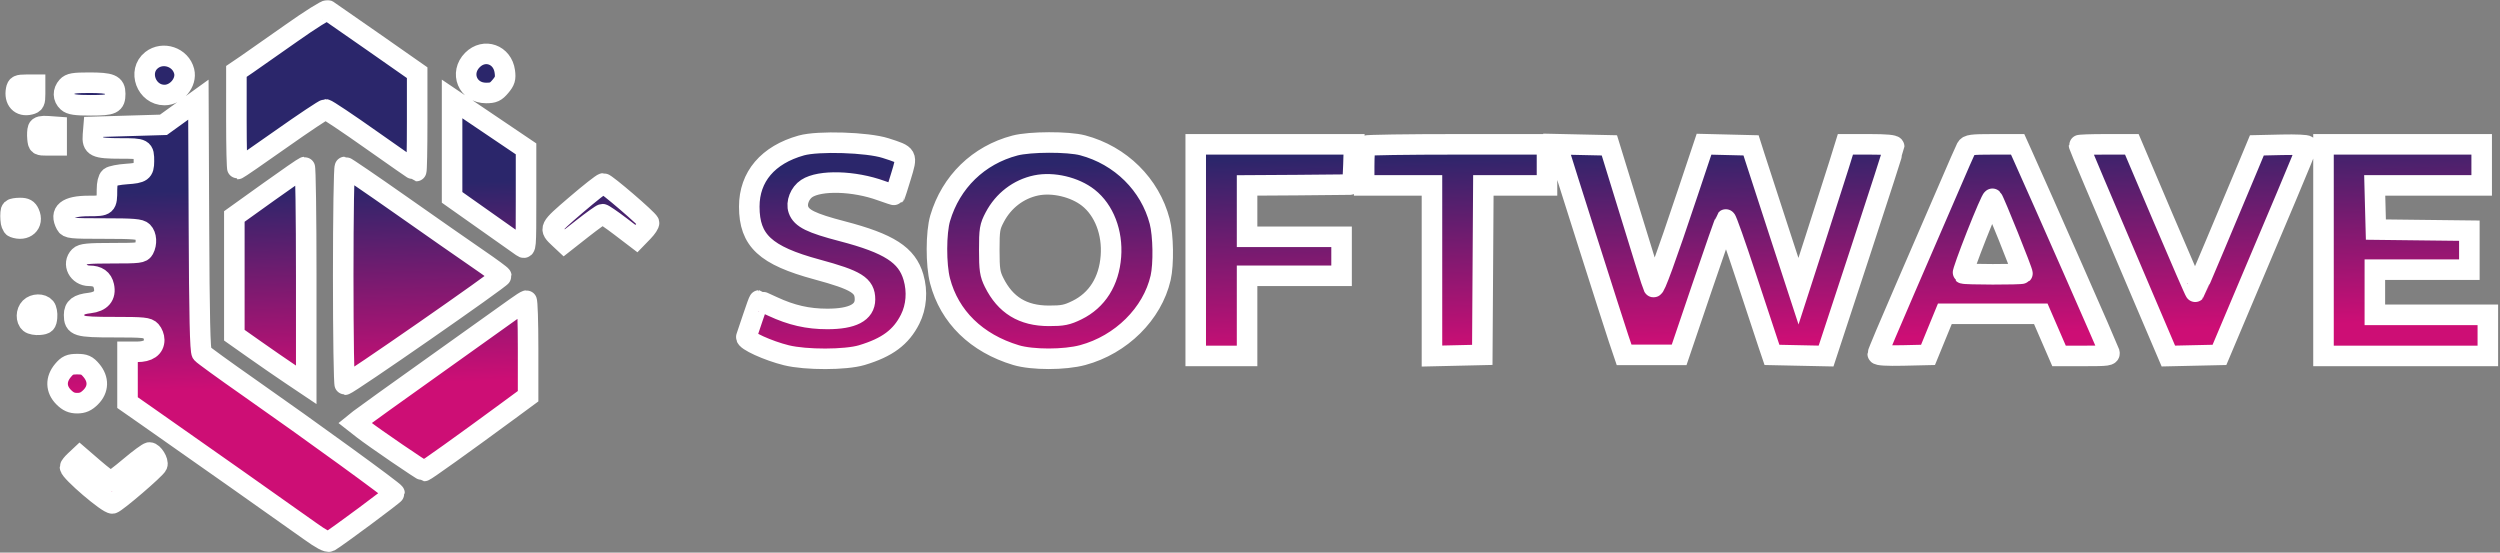 <svg width="1217" height="269" viewBox="0 0 1217 269" fill="none" xmlns="http://www.w3.org/2000/svg">
<rect x="0" y="0" width="1217" height="269" fill="#808080" stroke="none"/>
<mask id="path-1-outside-1_6_27" maskUnits="userSpaceOnUse" x="0" y="-1.14441e-05" width="1217" height="269" fill="black">
<rect fill="white" y="-1.14441e-05" width="1217" height="269"/>
<path fill-rule="evenodd" clip-rule="evenodd" d="M141.916 16.07C132.822 22.502 123.067 29.335 120.234 31.263L115.083 34.763L115.077 58.513C115.077 71.575 115.333 82.263 115.645 82.263C115.963 82.263 125.447 75.737 136.728 67.763C148.015 59.789 157.812 53.263 158.499 53.263C159.192 53.263 169.291 60.013 180.947 68.263C192.598 76.513 202.348 83.263 202.609 83.263C202.864 83.263 203.077 72.492 203.077 59.325V35.388L181.827 20.523C170.14 12.346 160.098 5.372 159.515 5.018C158.932 4.664 151.015 9.638 141.916 16.07ZM229.999 29.184C223.671 35.518 227.687 45.263 236.624 45.263C240.208 45.263 241.338 44.742 243.593 42.059C245.848 39.382 246.197 38.2 245.744 34.815C244.635 26.544 235.801 23.388 229.999 29.184ZM73.791 29.273C66.947 34.658 71.239 46.263 80.078 46.263C85.921 46.263 91.01 40.111 89.65 34.695C87.932 27.841 79.343 24.908 73.791 29.273ZM32.734 42.091C30.562 44.492 30.635 47.549 32.906 49.606C34.338 50.903 36.796 51.263 44.208 51.263C54.744 51.263 56.077 50.627 56.077 45.596C56.077 41.132 53.989 40.263 43.296 40.263C35.937 40.263 34.098 40.58 32.734 42.091ZM7.864 43.601C6.864 48.815 9.853 52.039 14.577 50.851C16.781 50.299 17.077 49.69 17.077 45.742V41.263H12.692C8.89 41.263 8.249 41.575 7.864 43.601ZM88.078 54.632L79.578 60.763L45.577 61.763L45.255 65.721C44.786 71.466 46.416 72.263 58.661 72.263C69.838 72.263 70.093 72.403 70.062 78.596C70.041 83.492 69.036 84.226 61.692 84.705C57.968 84.95 54.281 85.679 53.499 86.325C52.63 87.049 52.077 89.377 52.077 92.304C52.077 100.096 51.89 100.263 43.192 100.263C32.494 100.263 28.854 103.242 32.114 109.33C33.077 111.127 34.369 111.263 50.541 111.263C65.02 111.263 68.197 111.523 69.504 112.836C71.307 114.638 71.551 118.507 70.041 121.33C69.093 123.101 67.822 123.263 54.614 123.263C42.864 123.263 39.932 123.549 38.65 124.836C35.083 128.403 38.077 134.263 43.473 134.263C47.546 134.263 49.838 135.882 50.583 139.294C51.619 144.007 49.192 146.877 43.645 147.502C38.051 148.132 36.077 149.648 36.077 153.315C36.077 158.794 37.603 159.263 55.494 159.263C69.989 159.263 71.947 159.461 73.421 161.091C74.333 162.096 75.078 164.054 75.078 165.434C75.078 169.216 72.145 171.263 66.749 171.263H62.077V195.987L71.328 202.445C89.822 215.356 142.786 252.674 150.812 258.45C156.354 262.44 159.505 264.112 160.437 263.57C164.036 261.481 192.046 240.684 192.062 240.091C192.083 239.294 151.369 209.726 120.994 188.476C109.124 180.169 98.89 172.747 98.254 171.976C97.406 170.955 97.025 154.065 96.838 109.544L96.577 48.507L88.078 54.632ZM220.077 72.117V96.075L236.14 107.419L254.14 120.132C256.041 121.481 256.077 121.059 256.077 96.987V72.471L238.077 60.32L220.077 48.164V72.117ZM18.499 62.611C18.192 63.414 18.083 65.575 18.26 67.419C18.567 70.669 18.702 70.763 23.077 70.763H27.577V61.763L23.317 61.455C20.291 61.236 18.895 61.57 18.499 62.611ZM390.103 70.804C373.827 75.356 364.739 86.039 364.749 100.612C364.76 117.112 372.588 124.367 397.728 131.179C416.968 136.393 421.077 138.95 421.077 145.726C421.077 152.101 414.999 155.263 402.723 155.263C393.265 155.263 385.281 153.445 376.213 149.226C372.713 147.596 369.713 146.263 369.546 146.263C369.38 146.263 368.015 149.976 366.515 154.513C365.015 159.049 363.572 163.33 363.317 164.023C362.718 165.653 373.885 170.752 382.848 172.95C392.348 175.278 411.661 175.237 419.536 172.872C431.926 169.153 438.666 164.143 443.057 155.382C446.109 149.294 446.692 141.893 444.671 134.945C441.525 124.122 432.859 118.533 409.937 112.549C394.869 108.617 390.166 106.304 388.682 102.075C387.499 98.726 389.38 93.95 392.739 91.752C399.171 87.533 415.77 88.007 428.926 92.783C432.546 94.096 435.588 95.075 435.692 94.966C435.796 94.851 437.098 90.747 438.593 85.835C441.781 75.346 441.911 75.58 431.093 72.101C422.307 69.278 398.286 68.518 390.103 70.804ZM494.077 70.841C476.322 75.513 462.932 88.523 457.687 106.195C455.614 113.19 455.572 128.903 457.609 136.721C462.161 154.2 475.369 167.096 494.63 172.877C502.546 175.252 518.249 175.242 527.077 172.851C545.822 167.783 560.958 152.773 564.994 135.263C566.525 128.612 566.296 114.518 564.546 107.804C559.864 89.835 545.531 75.658 527.067 70.747C519.989 68.862 501.39 68.919 494.077 70.841ZM582.077 121.763V173.263H607.077V134.263H653.077V115.263H607.077V90.263L631.327 90.112C644.666 90.028 656.255 89.914 657.077 89.862C658.281 89.783 658.635 87.83 658.864 80.013L659.15 70.263H582.077V121.763ZM664.744 70.929C664.38 71.294 664.077 75.794 664.077 80.929V90.263H697.078V173.325L721.578 172.763L722.098 90.263H753.078V70.263H709.244C685.135 70.263 665.109 70.565 664.744 70.929ZM758.583 72.481C760.109 77.747 785.442 157.429 787.921 164.763L790.624 172.763H817.4L828.489 140.065C834.588 122.08 839.822 107.138 840.119 106.856C840.416 106.575 844.833 119.039 849.932 134.554C855.036 150.07 859.968 165.013 860.906 167.763L862.598 172.763L875.765 173.044L888.932 173.32L905.505 122.882C914.619 95.143 922.078 71.955 922.078 71.356C922.078 70.627 918.124 70.263 910.213 70.263H898.343L895.161 80.513C893.406 86.148 888.265 102.237 883.734 116.263L875.499 141.763L865.708 111.763C860.328 95.263 855.13 79.289 854.166 76.263L852.416 70.763L829.52 70.2L821.734 93.481C810.723 126.398 805.489 140.752 804.885 139.684C804.432 138.877 799.963 124.549 786.828 81.763L783.447 70.763L770.687 70.481L757.921 70.2L758.583 72.481ZM957.218 72.013C956.708 72.976 952.812 81.862 948.562 91.763C944.312 101.664 934.812 123.612 927.458 140.533C920.098 157.455 914.078 171.757 914.078 172.315C914.078 172.955 918.557 173.221 926.317 173.044L938.557 172.763L942.65 162.763L946.749 152.763H993.458L997.9 163.013L1002.34 173.263H1014.83C1026.24 173.263 1027.27 173.112 1026.82 171.513C1026.43 170.106 994.187 96.882 984.557 75.513L982.187 70.263H970.166C959.739 70.263 958.025 70.497 957.218 72.013ZM1012.08 70.731C1012.08 71.2 1021.66 93.862 1043.71 145.539L1055.56 173.32L1067.99 173.039L1080.43 172.763L1091.62 146.263C1097.78 131.69 1107.37 108.981 1112.95 95.809C1118.52 82.638 1123.08 71.487 1123.08 71.028C1123.08 70.575 1117.58 70.325 1110.86 70.481L1098.65 70.763L1094.28 81.263C1085.18 103.148 1068.87 141.773 1068.63 142.023C1068.5 142.169 1061.5 126.08 1053.08 106.273L1037.78 70.263H1024.93C1017.86 70.263 1012.08 70.476 1012.08 70.731ZM1131.08 121.763V173.263H1211.08V153.263H1156.08V131.263H1202.08V112.299L1179.33 112.033L1156.58 111.763L1156.29 101.013L1156.01 90.263H1208.08V70.263H1131.08V121.763ZM130.827 93.382L114.077 105.382V163.174L123.827 170.049C129.192 173.836 137.067 179.268 141.327 182.127L149.077 187.325V134.294C149.077 105.127 148.739 81.289 148.327 81.32C147.916 81.351 140.041 86.778 130.827 93.382ZM167.077 134.263C167.077 163.414 167.442 187.263 167.885 187.263C169.432 187.263 244.109 135.398 244.036 134.367C244.015 134.033 238.952 130.309 232.786 126.086C226.619 121.867 209.687 110.054 195.156 99.835C180.624 89.622 168.364 81.263 167.906 81.263C167.452 81.263 167.077 105.112 167.077 134.263ZM280.312 99.83C267.109 111.153 267.104 111.153 272.275 115.987L274.656 118.216L283.536 111.237C288.421 107.403 292.822 104.263 293.307 104.263C293.796 104.263 297.708 106.934 301.999 110.2L309.801 116.143L313.051 112.789C314.838 110.945 316.14 108.971 315.942 108.398C315.38 106.794 294.968 89.257 293.702 89.294C293.083 89.309 287.057 94.049 280.312 99.83ZM504.406 90.257C495.807 92.059 488.494 97.648 484.265 105.674C481.817 110.304 481.577 111.752 481.583 121.763C481.588 131.252 481.906 133.403 483.906 137.434C489.411 148.523 497.916 153.726 510.577 153.747C517.343 153.763 519.463 153.33 524.307 150.95C534.088 146.148 539.874 136.961 540.796 124.778C541.676 113.195 537.463 102.289 529.786 96.247C523.192 91.059 512.562 88.554 504.406 90.257ZM962.234 114.419C958.291 124.408 955.291 132.809 955.567 133.086C956.14 133.658 983.979 133.7 984.52 133.132C984.89 132.742 970.801 97.653 969.916 96.773C969.635 96.487 966.176 104.429 962.234 114.419ZM5.744 101.929C4.353 103.32 5.057 110.039 6.661 110.653C12.312 112.825 16.614 108.924 14.26 103.763C13.374 101.82 12.374 101.263 9.765 101.263C7.921 101.263 6.109 101.565 5.744 101.929ZM251.077 149.679C248.604 151.481 230.984 164.054 211.926 177.617C192.869 191.184 176.27 203.096 175.046 204.086L172.817 205.888L176.697 208.924C181.973 213.049 205.713 229.263 206.479 229.263C207.093 229.263 225.671 215.987 246.327 200.789L257.077 192.877V169.57C257.077 156.752 256.739 146.294 256.327 146.336C255.916 146.377 253.551 147.877 251.077 149.679ZM14.65 149.836C12.687 151.799 12.614 155.632 14.515 157.211C15.301 157.862 17.437 158.257 19.265 158.08C22.208 157.799 22.614 157.393 22.895 154.45C23.072 152.622 22.676 150.487 22.025 149.7C20.447 147.799 16.614 147.872 14.65 149.836ZM30.666 180.341C27.046 184.643 27.171 189.507 30.999 193.341C33.166 195.502 34.874 196.263 37.577 196.263C40.281 196.263 41.989 195.502 44.156 193.341C47.984 189.507 48.109 184.643 44.489 180.341C42.333 177.778 41.176 177.263 37.577 177.263C33.978 177.263 32.822 177.778 30.666 180.341ZM63.218 227.263C58.666 231.112 54.478 234.263 53.906 234.263C53.338 234.263 49.713 231.539 45.848 228.205L38.827 222.148L36.452 224.377C35.145 225.606 34.077 226.961 34.077 227.388C34.077 229.58 52.692 245.492 54.755 245.065C56.588 244.684 75.749 228.242 76.536 226.372C77.249 224.679 74.52 220.263 72.76 220.263C72.062 220.263 67.77 223.414 63.218 227.263Z"/>
</mask>
<path fill-rule="evenodd" clip-rule="evenodd" d="M141.916 16.07C132.822 22.502 123.067 29.335 120.234 31.263L115.083 34.763L115.077 58.513C115.077 71.575 115.333 82.263 115.645 82.263C115.963 82.263 125.447 75.737 136.728 67.763C148.015 59.789 157.812 53.263 158.499 53.263C159.192 53.263 169.291 60.013 180.947 68.263C192.598 76.513 202.348 83.263 202.609 83.263C202.864 83.263 203.077 72.492 203.077 59.325V35.388L181.827 20.523C170.14 12.346 160.098 5.372 159.515 5.018C158.932 4.664 151.015 9.638 141.916 16.07ZM229.999 29.184C223.671 35.518 227.687 45.263 236.624 45.263C240.208 45.263 241.338 44.742 243.593 42.059C245.848 39.382 246.197 38.2 245.744 34.815C244.635 26.544 235.801 23.388 229.999 29.184ZM73.791 29.273C66.947 34.658 71.239 46.263 80.078 46.263C85.921 46.263 91.01 40.111 89.65 34.695C87.932 27.841 79.343 24.908 73.791 29.273ZM32.734 42.091C30.562 44.492 30.635 47.549 32.906 49.606C34.338 50.903 36.796 51.263 44.208 51.263C54.744 51.263 56.077 50.627 56.077 45.596C56.077 41.132 53.989 40.263 43.296 40.263C35.937 40.263 34.098 40.58 32.734 42.091ZM7.864 43.601C6.864 48.815 9.853 52.039 14.577 50.851C16.781 50.299 17.077 49.69 17.077 45.742V41.263H12.692C8.89 41.263 8.249 41.575 7.864 43.601ZM88.078 54.632L79.578 60.763L45.577 61.763L45.255 65.721C44.786 71.466 46.416 72.263 58.661 72.263C69.838 72.263 70.093 72.403 70.062 78.596C70.041 83.492 69.036 84.226 61.692 84.705C57.968 84.95 54.281 85.679 53.499 86.325C52.63 87.049 52.077 89.377 52.077 92.304C52.077 100.096 51.89 100.263 43.192 100.263C32.494 100.263 28.854 103.242 32.114 109.33C33.077 111.127 34.369 111.263 50.541 111.263C65.02 111.263 68.197 111.523 69.504 112.836C71.307 114.638 71.551 118.507 70.041 121.33C69.093 123.101 67.822 123.263 54.614 123.263C42.864 123.263 39.932 123.549 38.65 124.836C35.083 128.403 38.077 134.263 43.473 134.263C47.546 134.263 49.838 135.882 50.583 139.294C51.619 144.007 49.192 146.877 43.645 147.502C38.051 148.132 36.077 149.648 36.077 153.315C36.077 158.794 37.603 159.263 55.494 159.263C69.989 159.263 71.947 159.461 73.421 161.091C74.333 162.096 75.078 164.054 75.078 165.434C75.078 169.216 72.145 171.263 66.749 171.263H62.077V195.987L71.328 202.445C89.822 215.356 142.786 252.674 150.812 258.45C156.354 262.44 159.505 264.112 160.437 263.57C164.036 261.481 192.046 240.684 192.062 240.091C192.083 239.294 151.369 209.726 120.994 188.476C109.124 180.169 98.89 172.747 98.254 171.976C97.406 170.955 97.025 154.065 96.838 109.544L96.577 48.507L88.078 54.632ZM220.077 72.117V96.075L236.14 107.419L254.14 120.132C256.041 121.481 256.077 121.059 256.077 96.987V72.471L238.077 60.32L220.077 48.164V72.117ZM18.499 62.611C18.192 63.414 18.083 65.575 18.26 67.419C18.567 70.669 18.702 70.763 23.077 70.763H27.577V61.763L23.317 61.455C20.291 61.236 18.895 61.57 18.499 62.611ZM390.103 70.804C373.827 75.356 364.739 86.039 364.749 100.612C364.76 117.112 372.588 124.367 397.728 131.179C416.968 136.393 421.077 138.95 421.077 145.726C421.077 152.101 414.999 155.263 402.723 155.263C393.265 155.263 385.281 153.445 376.213 149.226C372.713 147.596 369.713 146.263 369.546 146.263C369.38 146.263 368.015 149.976 366.515 154.513C365.015 159.049 363.572 163.33 363.317 164.023C362.718 165.653 373.885 170.752 382.848 172.95C392.348 175.278 411.661 175.237 419.536 172.872C431.926 169.153 438.666 164.143 443.057 155.382C446.109 149.294 446.692 141.893 444.671 134.945C441.525 124.122 432.859 118.533 409.937 112.549C394.869 108.617 390.166 106.304 388.682 102.075C387.499 98.726 389.38 93.95 392.739 91.752C399.171 87.533 415.77 88.007 428.926 92.783C432.546 94.096 435.588 95.075 435.692 94.966C435.796 94.851 437.098 90.747 438.593 85.835C441.781 75.346 441.911 75.58 431.093 72.101C422.307 69.278 398.286 68.518 390.103 70.804ZM494.077 70.841C476.322 75.513 462.932 88.523 457.687 106.195C455.614 113.19 455.572 128.903 457.609 136.721C462.161 154.2 475.369 167.096 494.63 172.877C502.546 175.252 518.249 175.242 527.077 172.851C545.822 167.783 560.958 152.773 564.994 135.263C566.525 128.612 566.296 114.518 564.546 107.804C559.864 89.835 545.531 75.658 527.067 70.747C519.989 68.862 501.39 68.919 494.077 70.841ZM582.077 121.763V173.263H607.077V134.263H653.077V115.263H607.077V90.263L631.327 90.112C644.666 90.028 656.255 89.914 657.077 89.862C658.281 89.783 658.635 87.83 658.864 80.013L659.15 70.263H582.077V121.763ZM664.744 70.929C664.38 71.294 664.077 75.794 664.077 80.929V90.263H697.078V173.325L721.578 172.763L722.098 90.263H753.078V70.263H709.244C685.135 70.263 665.109 70.565 664.744 70.929ZM758.583 72.481C760.109 77.747 785.442 157.429 787.921 164.763L790.624 172.763H817.4L828.489 140.065C834.588 122.08 839.822 107.138 840.119 106.856C840.416 106.575 844.833 119.039 849.932 134.554C855.036 150.07 859.968 165.013 860.906 167.763L862.598 172.763L875.765 173.044L888.932 173.32L905.505 122.882C914.619 95.143 922.078 71.955 922.078 71.356C922.078 70.627 918.124 70.263 910.213 70.263H898.343L895.161 80.513C893.406 86.148 888.265 102.237 883.734 116.263L875.499 141.763L865.708 111.763C860.328 95.263 855.13 79.289 854.166 76.263L852.416 70.763L829.52 70.2L821.734 93.481C810.723 126.398 805.489 140.752 804.885 139.684C804.432 138.877 799.963 124.549 786.828 81.763L783.447 70.763L770.687 70.481L757.921 70.2L758.583 72.481ZM957.218 72.013C956.708 72.976 952.812 81.862 948.562 91.763C944.312 101.664 934.812 123.612 927.458 140.533C920.098 157.455 914.078 171.757 914.078 172.315C914.078 172.955 918.557 173.221 926.317 173.044L938.557 172.763L942.65 162.763L946.749 152.763H993.458L997.9 163.013L1002.34 173.263H1014.83C1026.24 173.263 1027.27 173.112 1026.82 171.513C1026.43 170.106 994.187 96.882 984.557 75.513L982.187 70.263H970.166C959.739 70.263 958.025 70.497 957.218 72.013ZM1012.08 70.731C1012.08 71.2 1021.66 93.862 1043.71 145.539L1055.56 173.32L1067.99 173.039L1080.43 172.763L1091.62 146.263C1097.78 131.69 1107.37 108.981 1112.95 95.809C1118.52 82.638 1123.08 71.487 1123.08 71.028C1123.08 70.575 1117.58 70.325 1110.86 70.481L1098.65 70.763L1094.28 81.263C1085.18 103.148 1068.87 141.773 1068.63 142.023C1068.5 142.169 1061.5 126.08 1053.08 106.273L1037.78 70.263H1024.93C1017.86 70.263 1012.08 70.476 1012.08 70.731ZM1131.08 121.763V173.263H1211.08V153.263H1156.08V131.263H1202.08V112.299L1179.33 112.033L1156.58 111.763L1156.29 101.013L1156.01 90.263H1208.08V70.263H1131.08V121.763ZM130.827 93.382L114.077 105.382V163.174L123.827 170.049C129.192 173.836 137.067 179.268 141.327 182.127L149.077 187.325V134.294C149.077 105.127 148.739 81.289 148.327 81.32C147.916 81.351 140.041 86.778 130.827 93.382ZM167.077 134.263C167.077 163.414 167.442 187.263 167.885 187.263C169.432 187.263 244.109 135.398 244.036 134.367C244.015 134.033 238.952 130.309 232.786 126.086C226.619 121.867 209.687 110.054 195.156 99.835C180.624 89.622 168.364 81.263 167.906 81.263C167.452 81.263 167.077 105.112 167.077 134.263ZM280.312 99.83C267.109 111.153 267.104 111.153 272.275 115.987L274.656 118.216L283.536 111.237C288.421 107.403 292.822 104.263 293.307 104.263C293.796 104.263 297.708 106.934 301.999 110.2L309.801 116.143L313.051 112.789C314.838 110.945 316.14 108.971 315.942 108.398C315.38 106.794 294.968 89.257 293.702 89.294C293.083 89.309 287.057 94.049 280.312 99.83ZM504.406 90.257C495.807 92.059 488.494 97.648 484.265 105.674C481.817 110.304 481.577 111.752 481.583 121.763C481.588 131.252 481.906 133.403 483.906 137.434C489.411 148.523 497.916 153.726 510.577 153.747C517.343 153.763 519.463 153.33 524.307 150.95C534.088 146.148 539.874 136.961 540.796 124.778C541.676 113.195 537.463 102.289 529.786 96.247C523.192 91.059 512.562 88.554 504.406 90.257ZM962.234 114.419C958.291 124.408 955.291 132.809 955.567 133.086C956.14 133.658 983.979 133.7 984.52 133.132C984.89 132.742 970.801 97.653 969.916 96.773C969.635 96.487 966.176 104.429 962.234 114.419ZM5.744 101.929C4.353 103.32 5.057 110.039 6.661 110.653C12.312 112.825 16.614 108.924 14.26 103.763C13.374 101.82 12.374 101.263 9.765 101.263C7.921 101.263 6.109 101.565 5.744 101.929ZM251.077 149.679C248.604 151.481 230.984 164.054 211.926 177.617C192.869 191.184 176.27 203.096 175.046 204.086L172.817 205.888L176.697 208.924C181.973 213.049 205.713 229.263 206.479 229.263C207.093 229.263 225.671 215.987 246.327 200.789L257.077 192.877V169.57C257.077 156.752 256.739 146.294 256.327 146.336C255.916 146.377 253.551 147.877 251.077 149.679ZM14.65 149.836C12.687 151.799 12.614 155.632 14.515 157.211C15.301 157.862 17.437 158.257 19.265 158.08C22.208 157.799 22.614 157.393 22.895 154.45C23.072 152.622 22.676 150.487 22.025 149.7C20.447 147.799 16.614 147.872 14.65 149.836ZM30.666 180.341C27.046 184.643 27.171 189.507 30.999 193.341C33.166 195.502 34.874 196.263 37.577 196.263C40.281 196.263 41.989 195.502 44.156 193.341C47.984 189.507 48.109 184.643 44.489 180.341C42.333 177.778 41.176 177.263 37.577 177.263C33.978 177.263 32.822 177.778 30.666 180.341ZM63.218 227.263C58.666 231.112 54.478 234.263 53.906 234.263C53.338 234.263 49.713 231.539 45.848 228.205L38.827 222.148L36.452 224.377C35.145 225.606 34.077 226.961 34.077 227.388C34.077 229.58 52.692 245.492 54.755 245.065C56.588 244.684 75.749 228.242 76.536 226.372C77.249 224.679 74.52 220.263 72.76 220.263C72.062 220.263 67.77 223.414 63.218 227.263Z" fill="url(#paint0_linear_6_27)"/>
<path fill-rule="evenodd" clip-rule="evenodd" d="M141.916 16.07C132.822 22.502 123.067 29.335 120.234 31.263L115.083 34.763L115.077 58.513C115.077 71.575 115.333 82.263 115.645 82.263C115.963 82.263 125.447 75.737 136.728 67.763C148.015 59.789 157.812 53.263 158.499 53.263C159.192 53.263 169.291 60.013 180.947 68.263C192.598 76.513 202.348 83.263 202.609 83.263C202.864 83.263 203.077 72.492 203.077 59.325V35.388L181.827 20.523C170.14 12.346 160.098 5.372 159.515 5.018C158.932 4.664 151.015 9.638 141.916 16.07ZM229.999 29.184C223.671 35.518 227.687 45.263 236.624 45.263C240.208 45.263 241.338 44.742 243.593 42.059C245.848 39.382 246.197 38.2 245.744 34.815C244.635 26.544 235.801 23.388 229.999 29.184ZM73.791 29.273C66.947 34.658 71.239 46.263 80.078 46.263C85.921 46.263 91.01 40.111 89.65 34.695C87.932 27.841 79.343 24.908 73.791 29.273ZM32.734 42.091C30.562 44.492 30.635 47.549 32.906 49.606C34.338 50.903 36.796 51.263 44.208 51.263C54.744 51.263 56.077 50.627 56.077 45.596C56.077 41.132 53.989 40.263 43.296 40.263C35.937 40.263 34.098 40.58 32.734 42.091ZM7.864 43.601C6.864 48.815 9.853 52.039 14.577 50.851C16.781 50.299 17.077 49.69 17.077 45.742V41.263H12.692C8.89 41.263 8.249 41.575 7.864 43.601ZM88.078 54.632L79.578 60.763L45.577 61.763L45.255 65.721C44.786 71.466 46.416 72.263 58.661 72.263C69.838 72.263 70.093 72.403 70.062 78.596C70.041 83.492 69.036 84.226 61.692 84.705C57.968 84.95 54.281 85.679 53.499 86.325C52.63 87.049 52.077 89.377 52.077 92.304C52.077 100.096 51.89 100.263 43.192 100.263C32.494 100.263 28.854 103.242 32.114 109.33C33.077 111.127 34.369 111.263 50.541 111.263C65.02 111.263 68.197 111.523 69.504 112.836C71.307 114.638 71.551 118.507 70.041 121.33C69.093 123.101 67.822 123.263 54.614 123.263C42.864 123.263 39.932 123.549 38.65 124.836C35.083 128.403 38.077 134.263 43.473 134.263C47.546 134.263 49.838 135.882 50.583 139.294C51.619 144.007 49.192 146.877 43.645 147.502C38.051 148.132 36.077 149.648 36.077 153.315C36.077 158.794 37.603 159.263 55.494 159.263C69.989 159.263 71.947 159.461 73.421 161.091C74.333 162.096 75.078 164.054 75.078 165.434C75.078 169.216 72.145 171.263 66.749 171.263H62.077V195.987L71.328 202.445C89.822 215.356 142.786 252.674 150.812 258.45C156.354 262.44 159.505 264.112 160.437 263.57C164.036 261.481 192.046 240.684 192.062 240.091C192.083 239.294 151.369 209.726 120.994 188.476C109.124 180.169 98.89 172.747 98.254 171.976C97.406 170.955 97.025 154.065 96.838 109.544L96.577 48.507L88.078 54.632ZM220.077 72.117V96.075L236.14 107.419L254.14 120.132C256.041 121.481 256.077 121.059 256.077 96.987V72.471L238.077 60.32L220.077 48.164V72.117ZM18.499 62.611C18.192 63.414 18.083 65.575 18.26 67.419C18.567 70.669 18.702 70.763 23.077 70.763H27.577V61.763L23.317 61.455C20.291 61.236 18.895 61.57 18.499 62.611ZM390.103 70.804C373.827 75.356 364.739 86.039 364.749 100.612C364.76 117.112 372.588 124.367 397.728 131.179C416.968 136.393 421.077 138.95 421.077 145.726C421.077 152.101 414.999 155.263 402.723 155.263C393.265 155.263 385.281 153.445 376.213 149.226C372.713 147.596 369.713 146.263 369.546 146.263C369.38 146.263 368.015 149.976 366.515 154.513C365.015 159.049 363.572 163.33 363.317 164.023C362.718 165.653 373.885 170.752 382.848 172.95C392.348 175.278 411.661 175.237 419.536 172.872C431.926 169.153 438.666 164.143 443.057 155.382C446.109 149.294 446.692 141.893 444.671 134.945C441.525 124.122 432.859 118.533 409.937 112.549C394.869 108.617 390.166 106.304 388.682 102.075C387.499 98.726 389.38 93.95 392.739 91.752C399.171 87.533 415.77 88.007 428.926 92.783C432.546 94.096 435.588 95.075 435.692 94.966C435.796 94.851 437.098 90.747 438.593 85.835C441.781 75.346 441.911 75.58 431.093 72.101C422.307 69.278 398.286 68.518 390.103 70.804ZM494.077 70.841C476.322 75.513 462.932 88.523 457.687 106.195C455.614 113.19 455.572 128.903 457.609 136.721C462.161 154.2 475.369 167.096 494.63 172.877C502.546 175.252 518.249 175.242 527.077 172.851C545.822 167.783 560.958 152.773 564.994 135.263C566.525 128.612 566.296 114.518 564.546 107.804C559.864 89.835 545.531 75.658 527.067 70.747C519.989 68.862 501.39 68.919 494.077 70.841ZM582.077 121.763V173.263H607.077V134.263H653.077V115.263H607.077V90.263L631.327 90.112C644.666 90.028 656.255 89.914 657.077 89.862C658.281 89.783 658.635 87.83 658.864 80.013L659.15 70.263H582.077V121.763ZM664.744 70.929C664.38 71.294 664.077 75.794 664.077 80.929V90.263H697.078V173.325L721.578 172.763L722.098 90.263H753.078V70.263H709.244C685.135 70.263 665.109 70.565 664.744 70.929ZM758.583 72.481C760.109 77.747 785.442 157.429 787.921 164.763L790.624 172.763H817.4L828.489 140.065C834.588 122.08 839.822 107.138 840.119 106.856C840.416 106.575 844.833 119.039 849.932 134.554C855.036 150.07 859.968 165.013 860.906 167.763L862.598 172.763L875.765 173.044L888.932 173.32L905.505 122.882C914.619 95.143 922.078 71.955 922.078 71.356C922.078 70.627 918.124 70.263 910.213 70.263H898.343L895.161 80.513C893.406 86.148 888.265 102.237 883.734 116.263L875.499 141.763L865.708 111.763C860.328 95.263 855.13 79.289 854.166 76.263L852.416 70.763L829.52 70.2L821.734 93.481C810.723 126.398 805.489 140.752 804.885 139.684C804.432 138.877 799.963 124.549 786.828 81.763L783.447 70.763L770.687 70.481L757.921 70.2L758.583 72.481ZM957.218 72.013C956.708 72.976 952.812 81.862 948.562 91.763C944.312 101.664 934.812 123.612 927.458 140.533C920.098 157.455 914.078 171.757 914.078 172.315C914.078 172.955 918.557 173.221 926.317 173.044L938.557 172.763L942.65 162.763L946.749 152.763H993.458L997.9 163.013L1002.34 173.263H1014.83C1026.24 173.263 1027.27 173.112 1026.82 171.513C1026.43 170.106 994.187 96.882 984.557 75.513L982.187 70.263H970.166C959.739 70.263 958.025 70.497 957.218 72.013ZM1012.08 70.731C1012.08 71.2 1021.66 93.862 1043.71 145.539L1055.56 173.32L1067.99 173.039L1080.43 172.763L1091.62 146.263C1097.78 131.69 1107.37 108.981 1112.95 95.809C1118.52 82.638 1123.08 71.487 1123.08 71.028C1123.08 70.575 1117.58 70.325 1110.86 70.481L1098.65 70.763L1094.28 81.263C1085.18 103.148 1068.87 141.773 1068.63 142.023C1068.5 142.169 1061.5 126.08 1053.08 106.273L1037.78 70.263H1024.93C1017.86 70.263 1012.08 70.476 1012.08 70.731ZM1131.08 121.763V173.263H1211.08V153.263H1156.08V131.263H1202.08V112.299L1179.33 112.033L1156.58 111.763L1156.29 101.013L1156.01 90.263H1208.08V70.263H1131.08V121.763ZM130.827 93.382L114.077 105.382V163.174L123.827 170.049C129.192 173.836 137.067 179.268 141.327 182.127L149.077 187.325V134.294C149.077 105.127 148.739 81.289 148.327 81.32C147.916 81.351 140.041 86.778 130.827 93.382ZM167.077 134.263C167.077 163.414 167.442 187.263 167.885 187.263C169.432 187.263 244.109 135.398 244.036 134.367C244.015 134.033 238.952 130.309 232.786 126.086C226.619 121.867 209.687 110.054 195.156 99.835C180.624 89.622 168.364 81.263 167.906 81.263C167.452 81.263 167.077 105.112 167.077 134.263ZM280.312 99.83C267.109 111.153 267.104 111.153 272.275 115.987L274.656 118.216L283.536 111.237C288.421 107.403 292.822 104.263 293.307 104.263C293.796 104.263 297.708 106.934 301.999 110.2L309.801 116.143L313.051 112.789C314.838 110.945 316.14 108.971 315.942 108.398C315.38 106.794 294.968 89.257 293.702 89.294C293.083 89.309 287.057 94.049 280.312 99.83ZM504.406 90.257C495.807 92.059 488.494 97.648 484.265 105.674C481.817 110.304 481.577 111.752 481.583 121.763C481.588 131.252 481.906 133.403 483.906 137.434C489.411 148.523 497.916 153.726 510.577 153.747C517.343 153.763 519.463 153.33 524.307 150.95C534.088 146.148 539.874 136.961 540.796 124.778C541.676 113.195 537.463 102.289 529.786 96.247C523.192 91.059 512.562 88.554 504.406 90.257ZM962.234 114.419C958.291 124.408 955.291 132.809 955.567 133.086C956.14 133.658 983.979 133.7 984.52 133.132C984.89 132.742 970.801 97.653 969.916 96.773C969.635 96.487 966.176 104.429 962.234 114.419ZM5.744 101.929C4.353 103.32 5.057 110.039 6.661 110.653C12.312 112.825 16.614 108.924 14.26 103.763C13.374 101.82 12.374 101.263 9.765 101.263C7.921 101.263 6.109 101.565 5.744 101.929ZM251.077 149.679C248.604 151.481 230.984 164.054 211.926 177.617C192.869 191.184 176.27 203.096 175.046 204.086L172.817 205.888L176.697 208.924C181.973 213.049 205.713 229.263 206.479 229.263C207.093 229.263 225.671 215.987 246.327 200.789L257.077 192.877V169.57C257.077 156.752 256.739 146.294 256.327 146.336C255.916 146.377 253.551 147.877 251.077 149.679ZM14.65 149.836C12.687 151.799 12.614 155.632 14.515 157.211C15.301 157.862 17.437 158.257 19.265 158.08C22.208 157.799 22.614 157.393 22.895 154.45C23.072 152.622 22.676 150.487 22.025 149.7C20.447 147.799 16.614 147.872 14.65 149.836ZM30.666 180.341C27.046 184.643 27.171 189.507 30.999 193.341C33.166 195.502 34.874 196.263 37.577 196.263C40.281 196.263 41.989 195.502 44.156 193.341C47.984 189.507 48.109 184.643 44.489 180.341C42.333 177.778 41.176 177.263 37.577 177.263C33.978 177.263 32.822 177.778 30.666 180.341ZM63.218 227.263C58.666 231.112 54.478 234.263 53.906 234.263C53.338 234.263 49.713 231.539 45.848 228.205L38.827 222.148L36.452 224.377C35.145 225.606 34.077 226.961 34.077 227.388C34.077 229.58 52.692 245.492 54.755 245.065C56.588 244.684 75.749 228.242 76.536 226.372C77.249 224.679 74.52 220.263 72.76 220.263C72.062 220.263 67.77 223.414 63.218 227.263Z" stroke="white" stroke-width="10" mask="url(#path-1-outside-1_6_27)"/>
<defs>
<linearGradient id="paint0_linear_6_27" x1="538" y1="79" x2="541" y2="176" gradientUnits="userSpaceOnUse">
<stop stop-color="#2B266B"/>
<stop offset="1" stop-color="#CD0E75"/>
</linearGradient>
</defs>
</svg>
